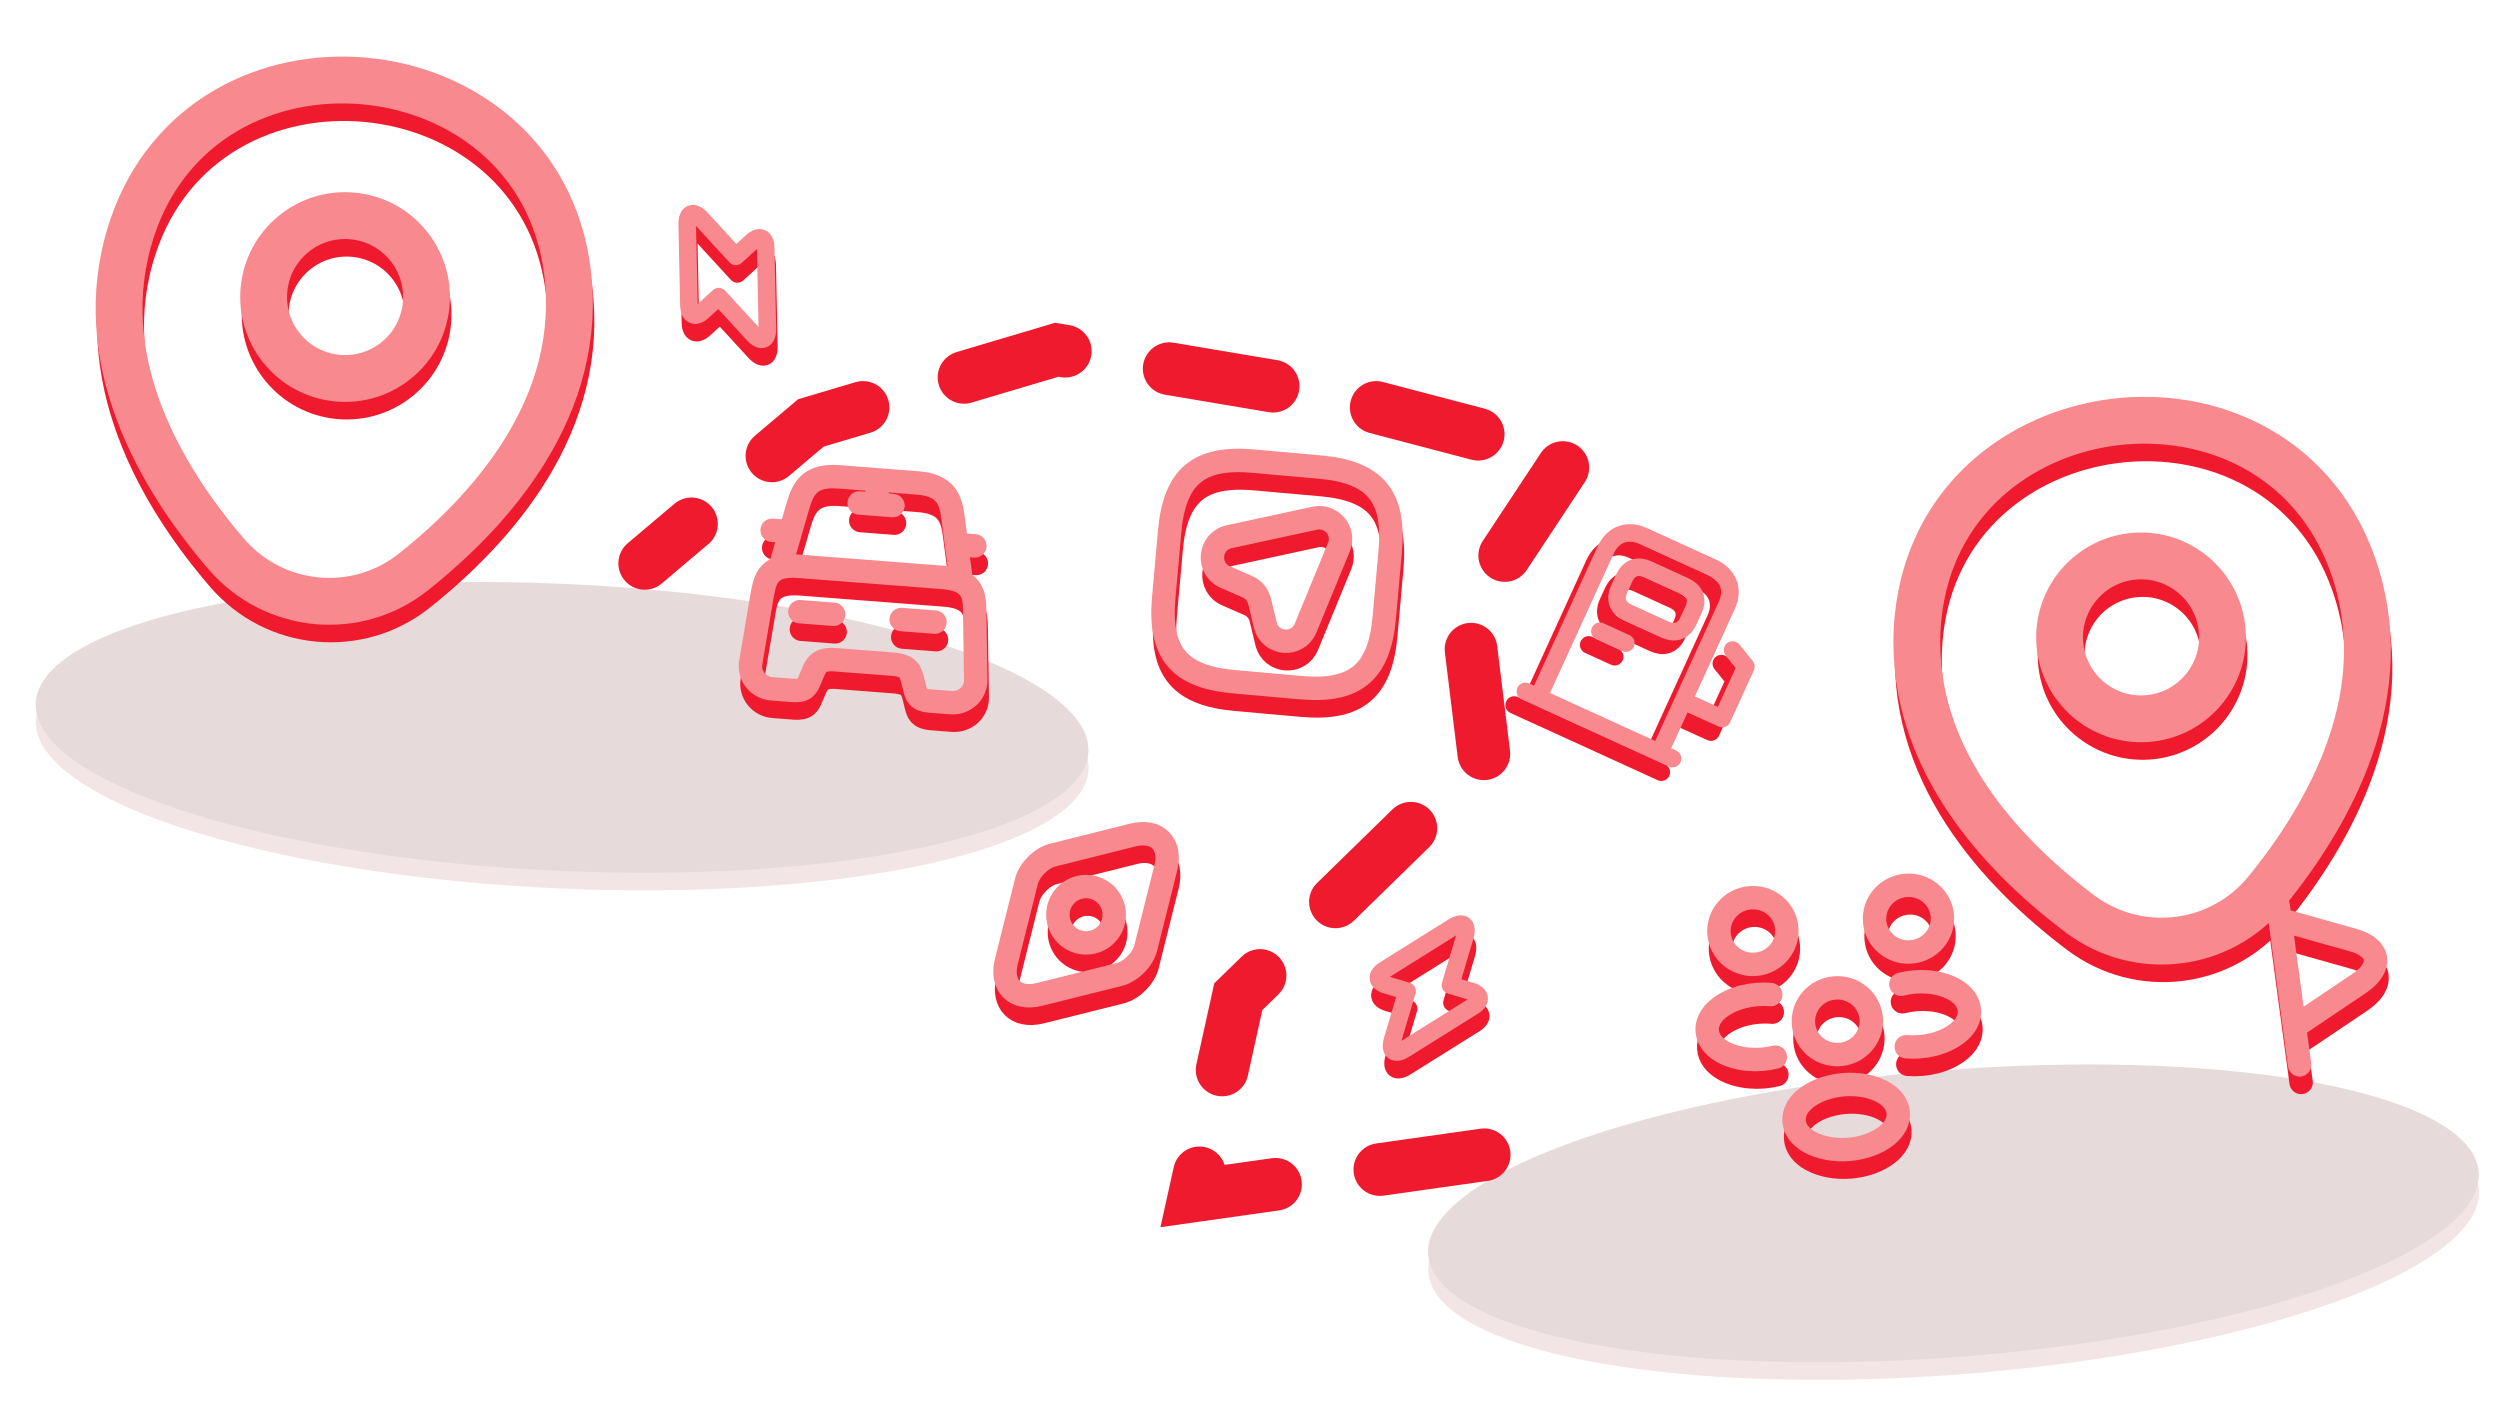<svg width="427" height="242" viewBox="0 0 427 242" fill="none" xmlns="http://www.w3.org/2000/svg">
<ellipse cx="96.037" cy="127.243" rx="90" ry="24.5" transform="rotate(2.65 96.037 127.243)" fill="#F3E5E5"/>
<ellipse cx="96" cy="124.238" rx="90" ry="24.5" transform="rotate(2.65 96 124.238)" fill="#E7DADA"/>
<ellipse cx="333.685" cy="210.248" rx="90" ry="24.5" transform="rotate(-4.512 333.685 210.248)" fill="#F3E5E5"/>
<ellipse cx="333.649" cy="207.243" rx="90" ry="24.5" transform="rotate(-4.512 333.649 207.243)" fill="#E7DADA"/>
<path d="M57.908 67.586C65.557 68.299 72.336 62.677 73.05 55.028C73.763 47.379 68.141 40.6 60.492 39.886C52.843 39.172 46.063 44.795 45.35 52.444C44.636 60.093 50.259 66.872 57.908 67.586Z" stroke="#EF1A2D" stroke-width="8"/>
<path d="M22.754 42.187C35.085 4.56 92.034 9.917 97.149 49.171C100.15 72.198 84.342 89.977 70.944 100.638C61.218 108.418 47.102 107.101 38.938 97.653C27.788 84.702 15.546 64.261 22.754 42.187Z" stroke="#EF1A2D" stroke-width="8"/>
<path d="M367.642 125.671C375.267 124.738 380.692 117.799 379.759 110.174C378.825 102.549 371.887 97.124 364.261 98.057C356.636 98.991 351.211 105.929 352.145 113.555C353.078 121.18 360.017 126.605 367.642 125.671Z" stroke="#EF1A2D" stroke-width="8"/>
<path d="M327.882 108.351C331.908 68.96 388.689 62.053 402.055 99.314C409.896 121.172 398.242 141.912 387.425 155.185C379.582 164.859 365.509 166.582 355.519 159.091C341.864 148.815 325.545 131.454 327.882 108.351Z" stroke="#EF1A2D" stroke-width="8"/>
<path d="M228.943 96.451L223.267 110.26C221.91 113.537 217.178 113.171 216.366 109.719L215.396 105.702C215.134 104.596 214.364 103.654 213.32 103.219L209.52 101.551C206.286 100.141 206.768 95.381 210.231 94.665L224.828 91.508C227.692 90.909 230.076 93.761 228.943 96.451Z" stroke="#EF1A2D" stroke-width="4" stroke-linecap="round" stroke-linejoin="round"/>
<path d="M211.036 119.438L222.337 120.448C231.755 121.29 235.859 117.859 236.7 108.441L237.71 97.14C238.552 87.722 235.121 83.618 225.703 82.776L214.402 81.766C204.984 80.925 200.88 84.355 200.039 93.773L199.029 105.075C198.187 114.493 201.618 118.597 211.036 119.438Z" stroke="#EF1A2D" stroke-width="4" stroke-linecap="round" stroke-linejoin="round"/>
<path d="M253.5 197.238L204 204.238L211.5 170.238L253.5 129.238L250.5 104.738L268 78.238L228 67.738L180.5 59.738L138.5 72.238L110.119 96.224" stroke="#EF1A2D" stroke-width="9" stroke-linecap="round" stroke-dasharray="18 18"/>
<path d="M134.068 93.718L132.145 93.569M166.763 96.241L164.84 96.092M150.196 85.289L149.899 89.135M147.014 88.913L152.784 89.358M136.875 107.477L142.645 107.922M154.184 108.813L159.954 109.258M156.972 85.483L143.471 84.441C138.682 84.071 137.44 86.374 136.599 89.25L133.623 99.487L164.394 101.862L163.024 91.29C162.634 88.319 161.761 85.852 156.972 85.483ZM166.913 119.121C166.95 121.387 164.993 123.19 162.685 123.012L159.069 122.733C156.992 122.573 156.772 121.666 156.491 120.541L156.195 119.358C155.779 117.739 155.514 116.654 152.745 116.441L142.898 115.681C140.128 115.467 139.632 116.628 139.04 118.034L138.566 119.158C138.116 120.226 137.76 121.088 135.682 120.928L132.067 120.649C129.759 120.471 128.101 118.389 128.486 116.155L130.467 104.525C130.959 101.661 131.699 99.339 136.738 99.728L161.279 101.622C166.318 102.011 166.693 104.419 166.739 107.325L166.913 119.121Z" stroke="#EF1A2D" stroke-width="4" stroke-linecap="round" stroke-linejoin="round"/>
<path d="M258.623 120.413L283.752 131.888M271.35 110.147L275.784 112.172M285.578 122.021L292.236 125.044L296.286 116.174L294.005 113.346M260.84 121.425L272.315 96.296C273.665 93.34 276.321 92.766 278.774 93.887L290.6 99.287C293.054 100.407 294.359 102.79 293.009 105.746L281.535 130.875L260.84 121.425ZM276.168 106.988L282.421 109.843C283.958 110.545 285.552 110.38 286.49 108.325L287.321 106.507C288.259 104.452 287.34 103.139 285.803 102.437L279.55 99.582C278.013 98.88 276.419 99.046 275.48 101.1L274.65 102.918C273.712 104.973 274.631 106.286 276.168 106.988Z" stroke="#EF1A2D" stroke-width="3" stroke-linecap="round" stroke-linejoin="round"/>
<path d="M193.737 145.625L180.083 149.049C178.09 149.544 176.068 151.565 175.573 153.559L172.15 167.213C171.118 171.338 173.648 173.882 177.787 172.85L191.441 169.44C193.421 168.945 195.456 166.91 195.951 164.93L199.375 151.263C200.406 147.138 197.862 144.594 193.737 145.625Z" stroke="#EF1A2D" stroke-width="4" stroke-linecap="round" stroke-linejoin="round"/>
<path d="M185.762 164.05C188.42 164.05 190.575 161.896 190.575 159.238C190.575 156.58 188.42 154.425 185.762 154.425C183.104 154.425 180.95 156.58 180.95 159.238C180.95 161.896 183.104 164.05 185.762 164.05Z" stroke="#EF1A2D" stroke-width="4" stroke-linecap="round" stroke-linejoin="round"/>
<path d="M325.852 181.78C328.965 182.042 332.31 181.244 334.563 179.492C337.561 177.171 337.292 173.781 333.965 171.963C331.441 170.591 327.967 170.336 324.936 171.108M303.49 183.558C300.458 184.309 297.029 184.05 294.527 182.676C291.2 180.858 290.931 177.468 293.929 175.147C296.204 173.393 299.594 172.592 302.709 172.876M326.888 165.57C326.752 165.559 326.595 165.571 326.462 165.604C323.358 165.74 320.693 163.449 320.448 160.367C320.198 157.219 322.576 154.482 325.783 154.227C328.99 153.972 331.773 156.32 332.021 159.446C332.244 162.53 329.975 165.214 326.888 165.57ZM299.906 167.716C300.039 167.683 300.196 167.67 300.332 167.682C303.418 167.326 305.688 164.642 305.443 161.56C305.192 158.412 302.412 156.085 299.204 156.34C295.997 156.595 293.621 159.354 293.869 162.48C294.137 165.56 296.802 167.852 299.906 167.716ZM314.738 183.084C314.602 183.073 314.445 183.086 314.312 183.118C311.208 183.254 308.543 180.963 308.298 177.881C308.048 174.733 310.426 171.996 313.633 171.741C316.841 171.486 319.623 173.835 319.872 176.961C320.094 180.044 317.827 182.75 314.738 183.084ZM308.763 190.538C305.765 192.859 306.034 196.249 309.362 198.067C313.137 200.137 319.014 199.669 322.415 197.029C325.413 194.708 325.144 191.318 321.817 189.5C318.065 187.45 312.166 187.919 308.763 190.538Z" stroke="#EF1A2D" stroke-width="4" stroke-linecap="round" stroke-linejoin="round"/>
<path d="M389.369 157.626L393.029 184.881M390.416 160.26L402.095 163.547C406.849 164.851 407.288 168.122 403.356 170.87L392.795 177.976" stroke="#EF1A2D" stroke-width="4" stroke-miterlimit="10" stroke-linecap="round" stroke-linejoin="round"/>
<path d="M237.013 171.218L240.591 172.284L238.107 180.621C237.528 182.567 238.464 183.275 240.184 182.198L251.918 174.851C253.357 173.956 253.205 172.814 251.572 172.327L247.994 171.261L250.478 162.923C251.057 160.978 250.121 160.27 248.401 161.346L236.668 168.694C235.237 169.604 235.392 170.735 237.013 171.218Z" stroke="#EF1A2D" stroke-width="3" stroke-miterlimit="10" stroke-linecap="round" stroke-linejoin="round"/>
<path d="M120.273 56.194L123.023 53.669L128.907 60.078C130.28 61.573 131.367 61.132 131.326 59.104L131.037 45.263C131.006 43.568 129.948 43.112 128.693 44.265L125.943 46.79L120.059 40.381C118.686 38.885 117.598 39.326 117.64 41.355L117.929 55.196C117.977 56.891 119.027 57.338 120.273 56.194Z" stroke="#EF1A2D" stroke-width="3" stroke-miterlimit="10" stroke-linecap="round" stroke-linejoin="round"/>
<path d="M57.646 64.586C65.295 65.299 72.074 59.677 72.788 52.028C73.501 44.379 67.879 37.6 60.23 36.886C52.581 36.172 45.801 41.795 45.088 49.444C44.374 57.093 49.997 63.872 57.646 64.586Z" stroke="#F7898F" stroke-width="8"/>
<path d="M22.492 39.187C34.823 1.56 91.772 6.917 96.886 46.171C99.888 69.198 84.08 86.977 70.682 97.638C60.956 105.418 46.84 104.101 38.676 94.653C27.526 81.702 15.284 61.261 22.492 39.187Z" stroke="#F7898F" stroke-width="8"/>
<path d="M367.38 122.671C375.005 121.738 380.43 114.799 379.496 107.174C378.563 99.549 371.624 94.124 363.999 95.057C356.374 95.991 350.949 102.929 351.883 110.555C352.816 118.18 359.755 123.605 367.38 122.671Z" stroke="#F7898F" stroke-width="8"/>
<path d="M327.619 105.351C331.645 65.96 388.427 59.053 401.793 96.314C409.634 118.172 397.98 138.912 387.163 152.185C379.319 161.859 365.247 163.582 355.257 156.091C341.602 145.815 325.283 128.454 327.619 105.351Z" stroke="#F7898F" stroke-width="8"/>
<path d="M228.681 93.451L223.004 107.26C221.648 110.537 216.915 110.171 216.104 106.719L215.134 102.702C214.872 101.596 214.101 100.654 213.058 100.219L209.258 98.551C206.023 97.141 206.506 92.381 209.968 91.665L224.566 88.508C227.43 87.909 229.814 90.761 228.681 93.451Z" stroke="#F7898F" stroke-width="4" stroke-linecap="round" stroke-linejoin="round"/>
<path d="M210.773 116.438L222.075 117.448C231.493 118.29 235.597 114.859 236.438 105.441L237.448 94.14C238.29 84.722 234.859 80.618 225.441 79.776L214.14 78.766C204.722 77.925 200.618 81.355 199.776 90.773L198.767 102.075C197.925 111.493 201.355 115.597 210.773 116.438Z" stroke="#F7898F" stroke-width="4" stroke-linecap="round" stroke-linejoin="round"/>
<path d="M133.806 90.718L131.883 90.569M166.501 93.241L164.578 93.092M149.934 82.289L149.637 86.135M146.752 85.913L152.522 86.358M136.613 104.477L142.383 104.922M153.923 105.813L159.692 106.258M156.71 82.483L143.209 81.441C138.42 81.071 137.178 83.374 136.337 86.25L133.361 96.487L164.132 98.862L162.762 88.29C162.372 85.319 161.499 82.852 156.71 82.483ZM166.651 116.121C166.688 118.387 164.731 120.19 162.423 120.012L158.807 119.733C156.73 119.573 156.51 118.666 156.229 117.541L155.933 116.358C155.517 114.739 155.252 113.654 152.483 113.441L142.636 112.681C139.866 112.467 139.37 113.628 138.778 115.034L138.304 116.158C137.854 117.226 137.498 118.088 135.42 117.928L131.805 117.649C129.497 117.471 127.839 115.389 128.224 113.155L130.205 101.525C130.697 98.661 131.437 96.339 136.476 96.728L161.017 98.622C166.056 99.011 166.431 101.419 166.477 104.325L166.651 116.121Z" stroke="#F7898F" stroke-width="4" stroke-linecap="round" stroke-linejoin="round"/>
<path d="M260.538 118.089L285.667 129.564M273.265 107.823L277.699 109.848M287.493 119.697L294.152 122.72L298.202 113.85L295.92 111.022M262.755 119.101L274.23 93.972C275.58 91.016 278.236 90.442 280.69 91.563L292.515 96.963C294.969 98.083 296.275 100.466 294.925 103.422L283.45 128.551L262.755 119.101ZM278.084 104.664L284.336 107.519C285.874 108.221 287.468 108.056 288.406 106.001L289.236 104.183C290.174 102.128 289.255 100.815 287.718 100.113L281.465 97.258C279.928 96.556 278.334 96.722 277.396 98.776L276.566 100.594C275.627 102.649 276.546 103.962 278.084 104.664Z" stroke="#F7898F" stroke-width="3" stroke-linecap="round" stroke-linejoin="round"/>
<path d="M193.475 142.625L179.821 146.049C177.828 146.544 175.806 148.565 175.311 150.559L171.888 164.213C170.856 168.338 173.386 170.882 177.525 169.85L191.179 166.44C193.159 165.945 195.194 163.91 195.689 161.93L199.113 148.263C200.144 144.138 197.6 141.594 193.475 142.625Z" stroke="#F7898F" stroke-width="4" stroke-linecap="round" stroke-linejoin="round"/>
<path d="M185.5 161.05C188.158 161.05 190.313 158.896 190.313 156.238C190.313 153.58 188.158 151.425 185.5 151.425C182.842 151.425 180.688 153.58 180.688 156.238C180.688 158.896 182.842 161.05 185.5 161.05Z" stroke="#F7898F" stroke-width="4" stroke-linecap="round" stroke-linejoin="round"/>
<path d="M325.59 178.78C328.703 179.042 332.048 178.244 334.301 176.492C337.299 174.171 337.03 170.781 333.703 168.963C331.178 167.591 327.705 167.336 324.674 168.108M303.228 180.558C300.196 181.309 296.767 181.05 294.265 179.676C290.938 177.858 290.668 174.468 293.666 172.147C295.942 170.393 299.332 169.592 302.446 169.876M326.626 162.57C326.49 162.559 326.333 162.571 326.2 162.604C323.096 162.74 320.431 160.449 320.186 157.367C319.935 154.219 322.313 151.482 325.521 151.227C328.728 150.972 331.511 153.32 331.759 156.446C331.982 159.53 329.712 162.214 326.626 162.57ZM299.644 164.716C299.776 164.683 299.933 164.67 300.07 164.682C303.156 164.326 305.426 161.642 305.181 158.56C304.93 155.412 302.15 153.085 298.942 153.34C295.735 153.595 293.359 156.354 293.607 159.48C293.875 162.56 296.54 164.852 299.644 164.716ZM314.476 180.084C314.34 180.073 314.183 180.086 314.05 180.118C310.946 180.254 308.281 177.963 308.036 174.881C307.786 171.733 310.164 168.996 313.371 168.741C316.578 168.486 319.361 170.835 319.609 173.961C319.832 177.044 317.564 179.75 314.476 180.084ZM308.501 187.538C305.503 189.859 305.772 193.249 309.099 195.067C312.875 197.137 318.752 196.669 322.153 194.029C325.151 191.708 324.881 188.318 321.554 186.5C317.803 184.45 311.904 184.919 308.501 187.538Z" stroke="#F7898F" stroke-width="4" stroke-linecap="round" stroke-linejoin="round"/>
<path d="M389.107 154.626L392.767 181.881M390.154 157.26L401.833 160.547C406.586 161.851 407.026 165.122 403.094 167.87L392.533 174.976" stroke="#F7898F" stroke-width="4" stroke-miterlimit="10" stroke-linecap="round" stroke-linejoin="round"/>
<path d="M236.751 168.218L240.329 169.284L237.845 177.621C237.266 179.567 238.202 180.275 239.922 179.198L251.656 171.851C253.095 170.956 252.943 169.814 251.31 169.327L247.732 168.261L250.216 159.923C250.795 157.978 249.859 157.27 248.139 158.346L236.406 165.694C234.975 166.604 235.13 167.735 236.751 168.218Z" stroke="#F7898F" stroke-width="3" stroke-miterlimit="10" stroke-linecap="round" stroke-linejoin="round"/>
<path d="M120.011 53.194L122.761 50.669L128.645 57.078C130.018 58.573 131.105 58.132 131.064 56.104L130.774 42.263C130.744 40.568 129.686 40.112 128.431 41.265L125.681 43.79L119.797 37.381C118.424 35.885 117.336 36.326 117.378 38.355L117.667 52.196C117.715 53.891 118.765 54.338 120.011 53.194Z" stroke="#F7898F" stroke-width="3" stroke-miterlimit="10" stroke-linecap="round" stroke-linejoin="round"/>
</svg>
